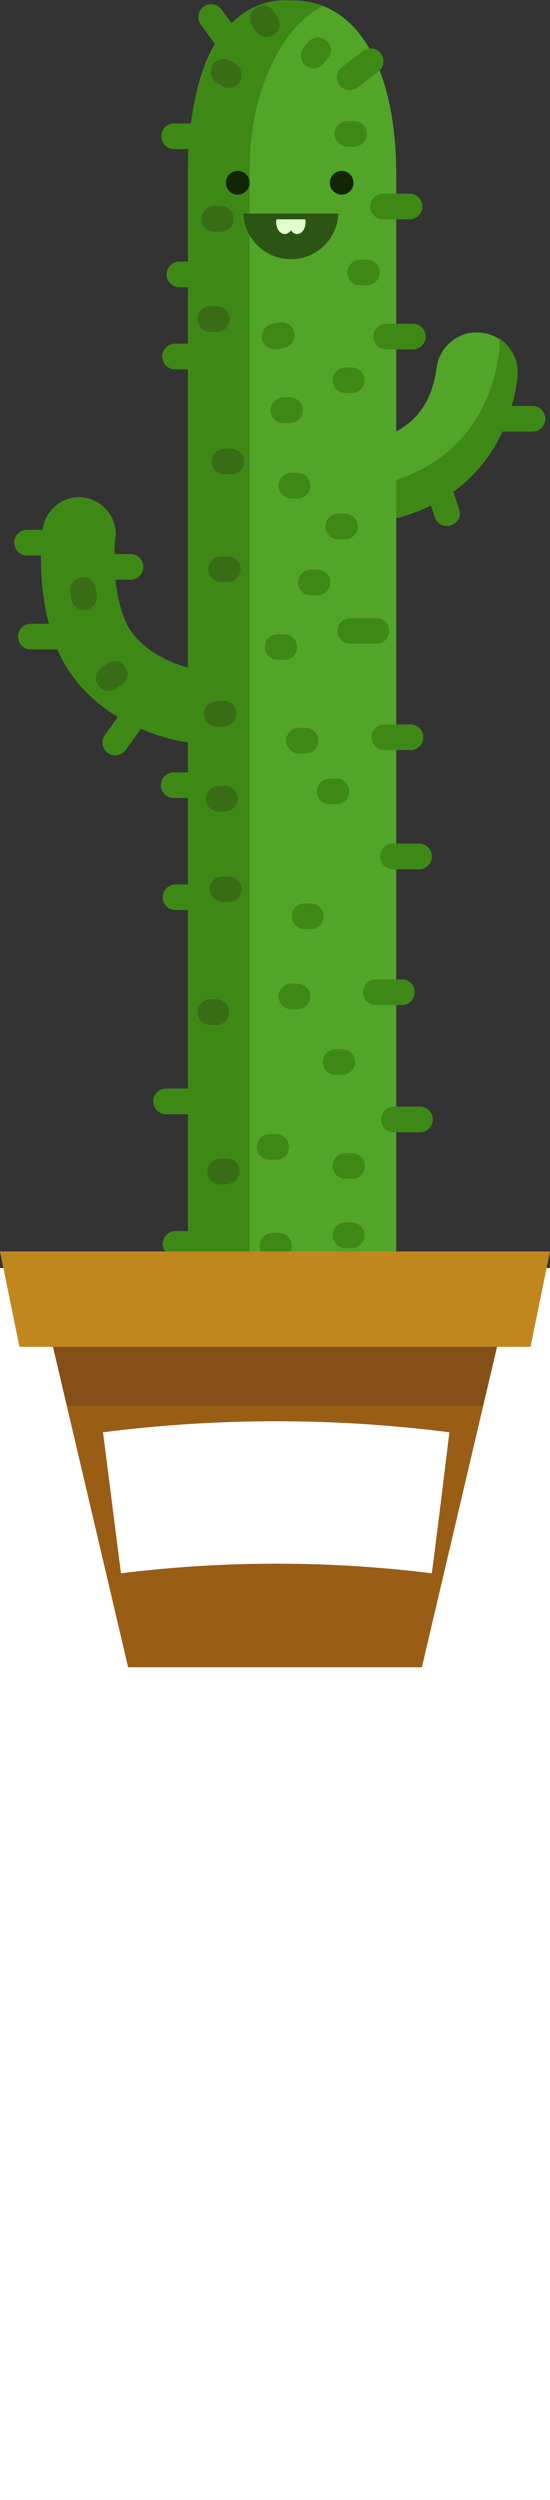 <?xml version="1.0" encoding="utf-8"?>
<!-- Generator: Adobe Illustrator 19.1.0, SVG Export Plug-In . SVG Version: 6.00 Build 0)  -->
<svg version="1.1" id="Objects" xmlns="http://www.w3.org/2000/svg" xmlns:xlink="http://www.w3.org/1999/xlink" x="0px" y="0px"
	 viewBox="454 38.3 115.9 526.6" style="enable-background:new 454 38.3 115.9 526.6;" xml:space="preserve">
<rect x="454" y="38.3" width="115.9" height="526.6" fill="#333333" stroke="none"/>
<style type="text/css">
	.st0{fill:#51A529;}
	.st1{fill:#3E8916;}
	.st2{fill:none;stroke:#3E8916;stroke-width:5.411;stroke-linecap:round;stroke-linejoin:round;stroke-miterlimit:10;}
	.st3{fill:none;stroke:#386D16;stroke-width:5.411;stroke-linecap:round;stroke-linejoin:round;stroke-miterlimit:10;}
	.st4{fill:#2C5414;}
	.st5{fill:#122606;}
	.st6{fill:#E0FFCC;}
	.st7{fill:#FFFFFF;}
	.st8{fill:#995D16;}
	.st9{fill:#845017;}
	.st10{fill:#C1871F;}
</style>
<g id="cactus-body">
	<g>
		<path class="st0" d="M531.1,148.4l-0.4-17.2h-0.1c0,0,3.7-0.2,7.4-2.3c4.5-2.6,7.2-6.9,8-13.2c0.7-4.7,5-8,9.7-7.3
			c4.7,0.7,8,5,7.3,9.7C559.8,141.5,540.7,148.1,531.1,148.4z"/>
	</g>
	<path class="st1" d="M559.1,109.5c0.2,0.9,0.2,1.9,0.1,2.9c-2.9,20.8-18.1,27-28.3,28.6l0.2,7.3c9.6-0.2,28.7-6.9,31.9-30.4
		C563.5,114.5,561.9,111.3,559.1,109.5z"/>
	<g>
		<path class="st0" d="M515.6,389c-12.1,0-21.9-6.4-21.9-26.7V75.1c0-20.3,5.4-36.7,21.9-36.7c15,0,21.9,16.4,21.9,36.7v287.2
			C537.5,382.6,527.7,389,515.6,389z"/>
	</g>
	<g>
		<path class="st1" d="M498.3,195.1c-9.5,0-26.8-5.7-32.6-21c-4.4-11.5-2.8-23.8-2.7-24.4c0.6-4.2,4.5-7.2,8.7-6.6s7.2,4.5,6.6,8.7
			c0,0.1-1.1,9,1.9,16.8c2.7,7.1,12.4,11,18.1,11c4.3,0,7.7,3.5,7.7,7.7C506.1,191.7,502.6,195.1,498.3,195.1z"/>
	</g>
	<path class="st1" d="M506.6,354.7V74c0-16,6.5-29.9,15.4-34.4c-2.3-1-4.2-1-6.5-1.2c-14.8-1.1-21.9,15.9-21.9,35.6v280.7
		c0,19.6,9.8,25.6,21.9,25.6c2.2,0,4.4-0.6,6.5-1.6C513.1,374.3,506.6,370.7,506.6,354.7z"/>
	<line class="st2" x1="534.7" y1="81.8" x2="540.3" y2="81.8"/>
	<line class="st2" x1="527.2" y1="66.5" x2="528.6" y2="66.5"/>
	<line class="st2" x1="529.9" y1="95.7" x2="531.3" y2="95.7"/>
	<line class="st2" x1="526.8" y1="118.4" x2="528.1" y2="118.4"/>
	<line class="st2" x1="511.9" y1="109.2" x2="513.4" y2="108.9"/>
	<line class="st2" x1="512.5" y1="174.6" x2="513.9" y2="174.6"/>
	<line class="st2" x1="525.3" y1="149.2" x2="526.7" y2="149.2"/>
	<line class="st2" x1="519.5" y1="161" x2="520.9" y2="161"/>
	<line class="st2" x1="517" y1="194.3" x2="518.4" y2="194.3"/>
	<line class="st2" x1="515.4" y1="140.6" x2="516.7" y2="140.6"/>
	<line class="st2" x1="513.7" y1="124.7" x2="515.1" y2="124.7"/>
	<line class="st3" x1="476.9" y1="181.1" x2="478.2" y2="180.3"/>
	<line class="st3" x1="471.5" y1="162.6" x2="471.7" y2="164.1"/>
	<line class="st3" x1="498.3" y1="105.5" x2="499.7" y2="105.5"/>
	<line class="st3" x1="499.1" y1="84.4" x2="500.5" y2="84.4"/>
	<line class="st3" x1="501.1" y1="53.4" x2="502.2" y2="54.1"/>
	<line class="st3" x1="509.4" y1="42.2" x2="510.2" y2="43.4"/>
	<line class="st3" x1="500.6" y1="158.2" x2="502" y2="158.2"/>
	<line class="st3" x1="499.7" y1="188.7" x2="501.1" y2="188.6"/>
	<line class="st2" x1="520.1" y1="50" x2="521" y2="48.9"/>
	<line class="st2" x1="490.7" y1="67" x2="496.2" y2="67"/>
	<line class="st2" x1="535.4" y1="109.2" x2="541" y2="109.2"/>
	<line class="st2" x1="527.8" y1="171.2" x2="533.3" y2="171.2"/>
	<line class="st2" x1="490.6" y1="203.7" x2="496.1" y2="203.7"/>
	<line class="st2" x1="535" y1="193.6" x2="540.5" y2="193.6"/>
	<line class="st2" x1="490.9" y1="113.4" x2="496.4" y2="113.4"/>
	<line class="st2" x1="491.8" y1="96.1" x2="497.4" y2="96.1"/>
	<line class="st2" x1="460.5" y1="172.4" x2="466.5" y2="172.4"/>
	<line class="st2" x1="559.9" y1="126.5" x2="566.2" y2="126.5"/>
	<line class="st2" x1="475.5" y1="157.7" x2="481.5" y2="157.7"/>
	<line class="st2" x1="459.7" y1="152.6" x2="465.8" y2="152.6"/>
	<line class="st2" x1="498.5" y1="41.9" x2="501.8" y2="46.4"/>
	<line class="st2" x1="527.7" y1="54.6" x2="532.1" y2="51.2"/>
	<line class="st2" x1="548.2" y1="146.4" x2="546.2" y2="140.4"/>
	<line class="st2" x1="478.3" y1="194.7" x2="481.8" y2="189.8"/>
	<path class="st4" d="M505.3,83.3c0.2,5.3,4.6,9.6,10,9.6c5.4,0,9.8-4.3,10-9.6H505.3L505.3,83.3z"/>
	<circle class="st5" cx="504.1" cy="76.8" r="2.5"/>
	<circle class="st5" cx="526" cy="76.8" r="2.5"/>
	<path class="st6" d="M512.2,85.1c0,1.4,0.8,2.5,1.8,2.5c0.5,0,1-0.3,1.3-0.8c0.3,0.5,0.8,0.8,1.3,0.8c1,0,1.8-1.1,1.8-2.5
		c0-0.2,0-0.4-0.1-0.6h-6C512.2,84.7,512.2,84.9,512.2,85.1z"/>
	<line class="st2" x1="523.5" y1="205" x2="524.9" y2="205"/>
	<line class="st2" x1="536.8" y1="218.7" x2="542.3" y2="218.7"/>
	<line class="st3" x1="500.1" y1="206.6" x2="501.4" y2="206.5"/>
	<line class="st2" x1="533.2" y1="247.3" x2="538.7" y2="247.3"/>
	<line class="st2" x1="491" y1="227.3" x2="496.5" y2="227.3"/>
	<path class="st2" d="M535,312.1h5.5H535z"/>
	<line class="st2" x1="518.2" y1="231.3" x2="519.5" y2="231.3"/>
	<line class="st3" x1="500.9" y1="225.6" x2="502.2" y2="225.6"/>
	<line class="st2" x1="524.7" y1="262" x2="526.1" y2="262"/>
	<line class="st3" x1="498.3" y1="251.5" x2="499.6" y2="251.5"/>
	<line class="st2" x1="526.8" y1="298.5" x2="528.1" y2="298.5"/>
	<line class="st2" x1="515.4" y1="248.2" x2="516.7" y2="248.2"/>
	<line class="st2" x1="517.7" y1="340.7" x2="519.1" y2="340.7"/>
	<line class="st3" x1="499.4" y1="336.1" x2="500.8" y2="336"/>
	<line class="st2" x1="526.8" y1="283.9" x2="528.2" y2="283.9"/>
	<line class="st2" x1="517.8" y1="320.7" x2="519.1" y2="320.7"/>
	<line class="st2" x1="510.8" y1="279.9" x2="512.2" y2="279.9"/>
	<line class="st2" x1="511.4" y1="300.7" x2="512.8" y2="300.7"/>
	<path class="st2" d="M537,274.1h5.5H537z"/>
	<line class="st2" x1="528.7" y1="330.7" x2="530.1" y2="330.7"/>
	<line class="st3" x1="498.4" y1="313.1" x2="499.8" y2="313"/>
	<line class="st3" x1="500.4" y1="285.1" x2="501.8" y2="285"/>
	<line class="st3" x1="501.3" y1="135.5" x2="502.7" y2="135.5"/>
	<line class="st2" x1="489" y1="270.3" x2="494.5" y2="270.3"/>
	<line class="st2" x1="491" y1="300.3" x2="496.5" y2="300.3"/>
	<line class="st2" x1="489" y1="345.3" x2="494.5" y2="345.3"/>
	<line class="st2" x1="511.7" y1="351.7" x2="513.1" y2="351.7"/>
	<line class="st2" x1="490.4" y1="357.4" x2="495.9" y2="357.4"/>
	<line class="st2" x1="525.3" y1="362.2" x2="526.7" y2="362.2"/>
	<line class="st3" x1="498.5" y1="366.5" x2="499.9" y2="366.5"/>
</g>
<rect x="454" y="305.4" class="st7" width="115.9" height="259.5"/>
<g id="topf">
	<polygon class="st8" points="560.9,312.8 463,312.8 481,389.5 542.9,389.5 	"/>
	<polygon class="st9" points="468.1,334.4 555.8,334.4 560.9,312.8 463,312.8 	"/>
	<polygon class="st10" points="569.9,301.9 454,301.9 458.1,322 565.8,322 	"/>
	<g id="LABEL">
		<path class="st7" d="M545,369.7c-21.7-2.7-43.8-2.7-65.5,0c-1.3-9.9-2.5-19.8-3.8-29.7c24.2-3.1,48.8-3.1,73,0
			C547.5,349.8,546.3,359.8,545,369.7z"/>
	</g>
</g>
</svg>
